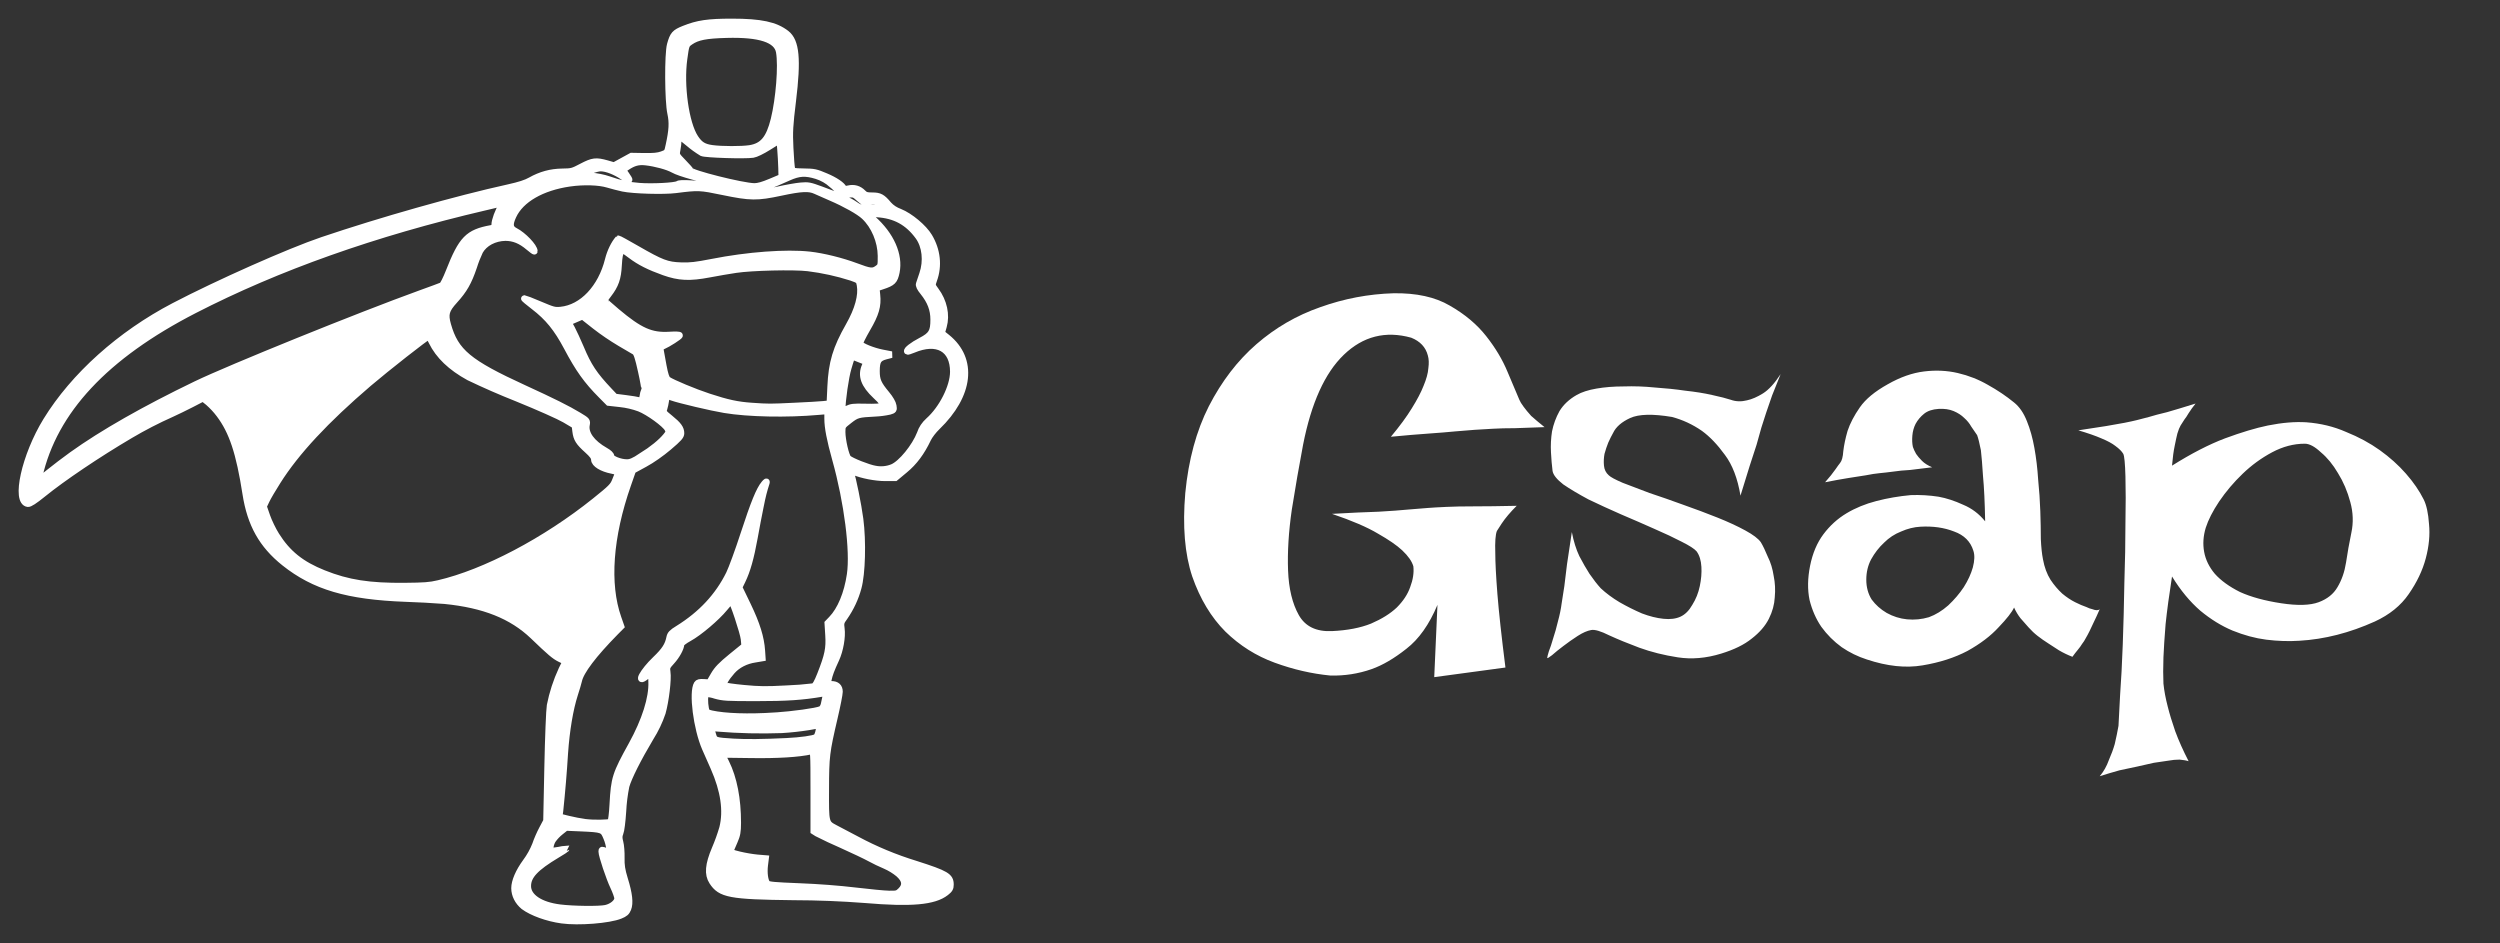 <svg width="114" height="43" viewBox="0 0 114 43" fill="none" xmlns="http://www.w3.org/2000/svg">
<rect x="0" y="0" width="114" height="43" fill="#333333" stroke="none"/>
<path d="M63.546 13.373C64.588 13.357 65.442 13.544 66.109 13.935C66.793 14.325 67.346 14.789 67.769 15.326C68.193 15.863 68.518 16.409 68.746 16.962C68.974 17.499 69.153 17.922 69.283 18.231C69.316 18.313 69.381 18.419 69.478 18.549C69.56 18.663 69.674 18.801 69.82 18.964C69.983 19.11 70.186 19.281 70.431 19.477C69.926 19.493 69.478 19.509 69.088 19.525C68.697 19.525 68.364 19.534 68.087 19.55C67.778 19.566 67.501 19.582 67.257 19.599C67.013 19.615 66.712 19.639 66.353 19.672C66.028 19.704 65.629 19.737 65.157 19.77C64.685 19.802 64.107 19.851 63.424 19.916C63.831 19.428 64.148 18.996 64.376 18.622C64.62 18.231 64.799 17.89 64.913 17.597C65.043 17.287 65.117 17.019 65.133 16.791C65.165 16.563 65.157 16.368 65.108 16.205C65.011 15.831 64.758 15.562 64.352 15.399C63.18 15.074 62.154 15.334 61.275 16.181C60.413 17.011 59.794 18.378 59.42 20.282C59.241 21.226 59.07 22.211 58.907 23.236C58.761 24.245 58.704 25.173 58.736 26.02C58.769 26.85 58.932 27.525 59.225 28.046C59.518 28.567 60.022 28.811 60.738 28.778C61.438 28.746 62.032 28.632 62.52 28.436C63.009 28.225 63.399 27.981 63.692 27.704C63.985 27.411 64.189 27.102 64.303 26.776C64.433 26.435 64.482 26.117 64.449 25.824C64.384 25.596 64.213 25.352 63.937 25.092C63.692 24.864 63.326 24.612 62.838 24.335C62.35 24.042 61.65 23.741 60.738 23.432C61.601 23.383 62.309 23.35 62.862 23.334C63.432 23.301 63.88 23.269 64.205 23.236C64.596 23.204 64.897 23.179 65.108 23.163C65.304 23.147 65.588 23.131 65.963 23.114C66.288 23.098 66.704 23.09 67.208 23.09C67.729 23.09 68.38 23.082 69.161 23.065C68.868 23.358 68.64 23.627 68.478 23.871C68.396 24.001 68.323 24.115 68.258 24.213C68.193 24.376 68.168 24.709 68.185 25.214C68.185 25.637 68.217 26.264 68.282 27.094C68.347 27.908 68.469 29.023 68.648 30.439L65.401 30.878L65.548 27.582C65.174 28.477 64.701 29.145 64.132 29.584C63.578 30.023 63.05 30.333 62.545 30.512C61.943 30.723 61.316 30.821 60.665 30.805C59.819 30.723 58.972 30.528 58.126 30.219C57.28 29.91 56.531 29.438 55.88 28.803C55.229 28.152 54.724 27.314 54.366 26.288C54.024 25.263 53.919 23.993 54.049 22.48C54.195 20.966 54.553 19.648 55.123 18.524C55.709 17.385 56.433 16.441 57.296 15.692C58.158 14.944 59.127 14.382 60.201 14.008C61.292 13.617 62.407 13.406 63.546 13.373ZM81.197 17.06C81.051 17.418 80.921 17.743 80.807 18.036C80.709 18.329 80.62 18.59 80.538 18.817C80.457 19.078 80.383 19.306 80.318 19.501C80.253 19.729 80.18 19.989 80.099 20.282C80.017 20.543 79.912 20.868 79.781 21.259C79.667 21.633 79.529 22.081 79.366 22.602C79.236 21.82 79 21.202 78.658 20.746C78.316 20.274 77.966 19.908 77.608 19.648C77.185 19.355 76.73 19.143 76.241 19.013C75.362 18.866 74.728 18.883 74.337 19.061C73.946 19.241 73.686 19.468 73.556 19.745C73.491 19.859 73.417 20.006 73.336 20.185C73.271 20.347 73.214 20.518 73.165 20.697C73.132 20.876 73.124 21.055 73.141 21.234C73.157 21.413 73.23 21.56 73.36 21.674C73.442 21.755 73.653 21.869 73.995 22.016C74.337 22.146 74.744 22.3 75.216 22.48C75.704 22.642 76.217 22.821 76.754 23.017C77.307 23.212 77.828 23.407 78.316 23.602C78.805 23.798 79.228 23.993 79.586 24.189C79.944 24.384 80.18 24.563 80.294 24.726C80.392 24.888 80.497 25.108 80.611 25.385C80.742 25.645 80.831 25.938 80.88 26.264C80.945 26.573 80.961 26.898 80.929 27.24C80.912 27.566 80.823 27.891 80.66 28.217C80.497 28.542 80.237 28.843 79.879 29.12C79.537 29.397 79.073 29.625 78.487 29.804C77.804 30.015 77.144 30.072 76.51 29.975C75.875 29.877 75.289 29.73 74.752 29.535C74.231 29.34 73.775 29.153 73.385 28.974C72.994 28.778 72.717 28.697 72.555 28.73C72.376 28.762 72.172 28.852 71.944 28.998C71.716 29.145 71.497 29.299 71.285 29.462C71.09 29.608 70.919 29.747 70.772 29.877C70.626 29.991 70.553 30.032 70.553 29.999C70.553 29.966 70.577 29.869 70.626 29.706C70.691 29.543 70.756 29.348 70.821 29.12C70.903 28.876 70.976 28.616 71.041 28.339C71.122 28.046 71.179 27.769 71.212 27.509C71.245 27.297 71.285 27.037 71.334 26.727C71.367 26.451 71.407 26.117 71.456 25.727C71.521 25.32 71.594 24.831 71.676 24.262C71.757 24.685 71.871 25.051 72.018 25.36C72.18 25.67 72.335 25.938 72.481 26.166C72.66 26.426 72.831 26.646 72.994 26.825C73.238 27.053 73.523 27.265 73.849 27.46C74.19 27.655 74.532 27.826 74.874 27.973C75.216 28.103 75.541 28.184 75.851 28.217C76.16 28.249 76.42 28.217 76.632 28.119C76.843 28.021 77.022 27.842 77.169 27.582C77.332 27.322 77.446 27.037 77.511 26.727C77.576 26.418 77.6 26.125 77.584 25.849C77.568 25.556 77.495 25.32 77.364 25.141C77.267 25.027 77.039 24.88 76.681 24.701C76.339 24.522 75.924 24.327 75.436 24.115C74.963 23.904 74.459 23.684 73.922 23.456C73.401 23.228 72.905 23 72.433 22.773C71.977 22.528 71.594 22.3 71.285 22.089C70.992 21.861 70.829 21.658 70.797 21.479C70.764 21.218 70.74 20.933 70.724 20.624C70.707 20.299 70.724 19.981 70.772 19.672C70.838 19.346 70.951 19.037 71.114 18.744C71.293 18.451 71.554 18.207 71.895 18.012C72.123 17.881 72.424 17.784 72.799 17.719C73.173 17.654 73.588 17.621 74.044 17.621C74.5 17.605 74.972 17.621 75.46 17.67C75.948 17.703 76.412 17.751 76.852 17.816C77.307 17.865 77.714 17.93 78.072 18.012C78.447 18.093 78.731 18.166 78.927 18.231C79.155 18.313 79.399 18.321 79.659 18.256C79.887 18.207 80.131 18.101 80.392 17.939C80.652 17.776 80.921 17.483 81.197 17.06ZM83.907 21.112C83.989 21.015 84.037 20.836 84.054 20.575C84.086 20.299 84.151 19.989 84.249 19.648C84.363 19.306 84.55 18.948 84.811 18.573C85.071 18.199 85.494 17.849 86.08 17.523C86.65 17.198 87.203 17.003 87.74 16.938C88.277 16.872 88.79 16.897 89.278 17.011C89.767 17.125 90.222 17.304 90.645 17.548C91.085 17.792 91.484 18.061 91.842 18.354C92.086 18.549 92.281 18.834 92.428 19.208C92.574 19.566 92.688 19.973 92.769 20.429C92.851 20.884 92.908 21.365 92.94 21.869C92.989 22.357 93.022 22.838 93.038 23.31C93.054 23.765 93.062 24.189 93.062 24.579C93.079 24.953 93.111 25.263 93.16 25.507C93.225 25.865 93.339 26.174 93.502 26.435C93.665 26.679 93.844 26.89 94.039 27.069C94.234 27.232 94.43 27.362 94.625 27.46C94.82 27.558 94.991 27.631 95.138 27.68C95.235 27.729 95.325 27.761 95.406 27.777C95.569 27.842 95.683 27.842 95.748 27.777C95.65 28.005 95.561 28.201 95.48 28.363C95.398 28.526 95.333 28.664 95.284 28.778C95.219 28.909 95.162 29.014 95.113 29.096C95.064 29.193 95.007 29.283 94.942 29.364C94.894 29.446 94.829 29.535 94.747 29.633C94.666 29.73 94.584 29.836 94.503 29.95C94.291 29.869 94.088 29.771 93.893 29.657C93.713 29.543 93.551 29.438 93.404 29.34C93.225 29.226 93.062 29.112 92.916 28.998C92.769 28.884 92.631 28.754 92.501 28.607C92.387 28.477 92.265 28.339 92.135 28.192C92.021 28.046 91.923 27.883 91.842 27.704C91.744 27.916 91.508 28.217 91.134 28.607C90.776 28.998 90.304 29.356 89.718 29.682C89.132 29.991 88.448 30.211 87.667 30.341C86.902 30.471 86.056 30.381 85.128 30.072C84.721 29.942 84.338 29.755 83.981 29.511C83.622 29.25 83.313 28.941 83.053 28.583C82.809 28.225 82.63 27.818 82.516 27.362C82.418 26.89 82.426 26.369 82.54 25.8C82.654 25.23 82.857 24.75 83.15 24.359C83.443 23.969 83.793 23.651 84.2 23.407C84.607 23.163 85.063 22.976 85.567 22.846C86.072 22.715 86.593 22.626 87.13 22.577C87.553 22.561 87.976 22.585 88.399 22.65C88.757 22.715 89.132 22.838 89.522 23.017C89.913 23.179 90.247 23.432 90.523 23.773C90.507 22.911 90.475 22.227 90.426 21.723C90.393 21.202 90.361 20.803 90.328 20.526C90.263 20.201 90.206 19.973 90.157 19.843C90.076 19.729 89.986 19.599 89.889 19.452C89.807 19.306 89.701 19.175 89.571 19.061C89.441 18.931 89.278 18.826 89.083 18.744C88.888 18.663 88.66 18.63 88.399 18.646C88.123 18.663 87.903 18.736 87.74 18.866C87.578 18.996 87.447 19.151 87.35 19.33C87.268 19.493 87.219 19.672 87.203 19.867C87.187 20.062 87.195 20.233 87.228 20.38C87.26 20.477 87.309 20.583 87.374 20.697C87.439 20.795 87.529 20.901 87.643 21.015C87.757 21.129 87.911 21.226 88.106 21.308C87.732 21.356 87.398 21.397 87.106 21.43C86.812 21.446 86.56 21.47 86.349 21.503C86.105 21.535 85.893 21.56 85.714 21.576C85.535 21.592 85.323 21.625 85.079 21.674C84.868 21.706 84.607 21.747 84.298 21.796C83.989 21.845 83.63 21.91 83.224 21.991C83.321 21.877 83.411 21.771 83.492 21.674C83.574 21.56 83.647 21.462 83.712 21.381C83.777 21.283 83.842 21.194 83.907 21.112ZM87.569 24.018C87.276 24.034 86.983 24.107 86.69 24.237C86.397 24.351 86.137 24.522 85.909 24.75C85.681 24.962 85.486 25.214 85.323 25.507C85.177 25.784 85.103 26.093 85.103 26.435C85.103 26.776 85.185 27.078 85.348 27.338C85.527 27.582 85.755 27.785 86.031 27.948C86.324 28.111 86.633 28.209 86.959 28.241C87.301 28.274 87.634 28.241 87.96 28.144C88.269 28.03 88.562 27.851 88.839 27.606C89.116 27.346 89.352 27.069 89.547 26.776C89.742 26.467 89.88 26.166 89.962 25.873C90.043 25.564 90.051 25.311 89.986 25.116C89.856 24.693 89.563 24.4 89.107 24.237C88.652 24.058 88.139 23.985 87.569 24.018ZM94.772 19.623C95.292 19.542 95.716 19.477 96.041 19.428C96.383 19.363 96.659 19.314 96.871 19.281C97.115 19.232 97.302 19.192 97.433 19.159C97.563 19.127 97.75 19.078 97.994 19.013C98.206 18.948 98.482 18.874 98.824 18.793C99.166 18.695 99.597 18.565 100.118 18.402C99.988 18.565 99.882 18.712 99.801 18.842C99.736 18.956 99.671 19.053 99.606 19.135C99.54 19.232 99.483 19.322 99.435 19.403C99.386 19.485 99.337 19.607 99.288 19.77C99.255 19.9 99.215 20.087 99.166 20.331C99.117 20.559 99.076 20.86 99.044 21.234C99.923 20.681 100.729 20.266 101.461 19.989C102.21 19.713 102.861 19.517 103.414 19.403C104.065 19.273 104.651 19.224 105.172 19.257C105.823 19.306 106.425 19.452 106.979 19.696C107.548 19.924 108.061 20.201 108.517 20.526C108.972 20.852 109.371 21.21 109.713 21.601C110.055 21.991 110.323 22.382 110.519 22.773C110.649 23.033 110.73 23.407 110.763 23.895C110.812 24.384 110.763 24.905 110.616 25.458C110.47 26.011 110.209 26.557 109.835 27.094C109.477 27.615 108.964 28.03 108.297 28.339C107.141 28.86 105.994 29.153 104.854 29.218C104.366 29.25 103.862 29.234 103.341 29.169C102.836 29.104 102.324 28.965 101.803 28.754C101.298 28.542 100.81 28.241 100.338 27.851C99.866 27.444 99.435 26.923 99.044 26.288C98.914 27.118 98.816 27.842 98.751 28.461C98.702 29.063 98.67 29.568 98.653 29.975C98.637 30.447 98.637 30.845 98.653 31.171C98.686 31.496 98.751 31.846 98.849 32.221C98.93 32.546 99.044 32.921 99.19 33.344C99.353 33.783 99.557 34.239 99.801 34.711C99.703 34.678 99.565 34.654 99.386 34.638C99.223 34.638 99.052 34.654 98.873 34.687C98.678 34.719 98.458 34.752 98.214 34.784C97.986 34.833 97.734 34.89 97.457 34.955C97.229 35.004 96.961 35.061 96.651 35.126C96.358 35.207 96.057 35.297 95.748 35.395C95.927 35.183 96.065 34.939 96.163 34.662C96.277 34.402 96.367 34.158 96.432 33.93C96.497 33.653 96.554 33.376 96.603 33.1C96.619 32.855 96.643 32.392 96.676 31.708C96.725 31.041 96.765 30.268 96.798 29.389C96.83 28.494 96.855 27.558 96.871 26.581C96.904 25.605 96.92 24.701 96.92 23.871C96.936 23.025 96.936 22.309 96.92 21.723C96.904 21.137 96.871 20.795 96.822 20.697C96.757 20.583 96.635 20.461 96.456 20.331C96.31 20.217 96.098 20.103 95.821 19.989C95.561 19.875 95.211 19.753 94.772 19.623ZM100.582 24.066C100.468 24.441 100.444 24.807 100.509 25.165C100.574 25.523 100.737 25.857 100.997 26.166C101.274 26.475 101.656 26.752 102.145 26.996C102.649 27.224 103.276 27.395 104.024 27.509C104.773 27.623 105.343 27.606 105.733 27.46C106.124 27.314 106.409 27.086 106.588 26.776C106.783 26.451 106.913 26.076 106.979 25.653C107.044 25.214 107.125 24.758 107.223 24.286C107.32 23.83 107.304 23.366 107.174 22.895C107.044 22.406 106.856 21.967 106.612 21.576C106.384 21.186 106.124 20.868 105.831 20.624C105.554 20.364 105.31 20.233 105.099 20.233C104.594 20.233 104.098 20.364 103.609 20.624C103.121 20.884 102.674 21.21 102.267 21.601C101.86 21.991 101.502 22.414 101.192 22.87C100.899 23.31 100.696 23.708 100.582 24.066Z" fill="white"/>
<path d="M25.618 41.959C24.959 41.868 24.265 41.617 23.882 41.334C23.614 41.111 23.464 40.812 23.463 40.5C23.463 40.192 23.654 39.747 23.975 39.308C24.16 39.058 24.309 38.791 24.418 38.512C24.481 38.319 24.621 37.998 24.729 37.798L24.921 37.435L24.972 34.976C25 33.623 25.05 32.363 25.084 32.171C25.194 31.609 25.373 31.057 25.62 30.524L25.797 30.166L25.537 30.041C25.294 29.923 25.093 29.754 24.31 29C23.343 28.076 22.073 27.569 20.272 27.39C19.68 27.345 19.087 27.313 18.494 27.293C15.844 27.194 14.333 26.747 12.97 25.663C11.954 24.851 11.423 23.908 11.207 22.519C10.915 20.639 10.593 19.671 10.001 18.889C9.856 18.696 9.688 18.516 9.499 18.349L9.258 18.156L8.729 18.43C8.435 18.581 8.032 18.777 7.834 18.866C7.176 19.159 6.543 19.486 5.937 19.844C4.464 20.712 2.849 21.8 1.965 22.519C1.567 22.841 1.357 22.976 1.273 22.968C0.663 22.894 1.133 20.776 2.111 19.183C3.37 17.134 5.482 15.24 7.935 13.959C9.946 12.909 13.194 11.466 14.699 10.957C17.366 10.055 20.82 9.077 23.186 8.555C23.685 8.445 23.992 8.346 24.195 8.229C24.661 7.968 25.114 7.844 25.637 7.836C26.073 7.831 26.115 7.819 26.536 7.596C27.034 7.336 27.175 7.319 27.675 7.459L28.001 7.553L28.396 7.336L28.794 7.118L29.366 7.128C29.8 7.135 29.999 7.116 30.185 7.05C30.426 6.964 30.435 6.954 30.502 6.63C30.655 5.935 30.672 5.586 30.581 5.168C30.458 4.613 30.447 2.455 30.564 2.036C30.689 1.58 30.769 1.49 31.188 1.322C31.817 1.07 32.286 1 33.372 1C34.693 1 35.361 1.144 35.857 1.531C36.306 1.884 36.382 2.695 36.147 4.613C36.011 5.712 35.994 6.022 36.03 6.743C36.051 7.207 36.087 7.64 36.109 7.704C36.145 7.815 36.176 7.822 36.657 7.831C37.124 7.837 37.207 7.854 37.654 8.045C38.085 8.226 38.407 8.445 38.471 8.601C38.483 8.635 38.555 8.637 38.691 8.606C38.94 8.546 39.167 8.611 39.345 8.793C39.453 8.904 39.52 8.926 39.774 8.926C40.113 8.926 40.231 8.991 40.513 9.327C40.645 9.477 40.825 9.595 41.033 9.67C41.499 9.858 42.123 10.379 42.367 10.789C42.737 11.409 42.816 12.12 42.581 12.765C42.496 13.005 42.496 13.014 42.669 13.248C43.038 13.745 43.171 14.361 43.023 14.882L42.936 15.19L43.186 15.39C44.42 16.389 44.238 18.012 42.731 19.466C42.57 19.62 42.382 19.863 42.312 20.01C42.016 20.632 41.69 21.069 41.256 21.428L40.824 21.788H40.371C39.927 21.788 39.302 21.668 38.921 21.505C38.763 21.439 38.752 21.44 38.784 21.522C38.89 21.817 39.131 23.012 39.218 23.671C39.351 24.689 39.311 26.168 39.133 26.803C39.007 27.274 38.795 27.727 38.504 28.147C38.344 28.363 38.329 28.413 38.365 28.668C38.416 29.04 38.308 29.654 38.121 30.06C37.901 30.534 37.819 30.757 37.77 30.995C37.728 31.204 37.728 31.206 37.91 31.206C38.153 31.206 38.28 31.322 38.28 31.546C38.28 31.649 38.174 32.187 38.043 32.745C37.681 34.3 37.658 34.48 37.654 35.99C37.647 37.546 37.645 37.534 38.085 37.766L39.067 38.283C39.912 38.738 40.818 39.115 41.768 39.406C43.15 39.848 43.34 39.961 43.34 40.337C43.34 40.5 43.3 40.565 43.129 40.699C42.595 41.115 41.554 41.207 39.453 41.028C38.362 40.944 37.267 40.901 36.172 40.899C33.283 40.865 32.856 40.785 32.479 40.2C32.263 39.867 32.301 39.43 32.604 38.714C32.739 38.399 32.854 38.079 32.949 37.755C33.146 36.976 33.012 36.055 32.551 35.009L32.159 34.122C31.766 33.218 31.554 31.564 31.787 31.19C31.829 31.122 31.901 31.105 32.096 31.115L32.348 31.132L32.551 30.783C32.71 30.512 32.885 30.331 33.355 29.947L33.958 29.457L33.929 29.146C33.899 28.848 33.414 27.387 33.345 27.39C33.326 27.39 33.19 27.541 33.04 27.724C32.68 28.166 31.872 28.851 31.419 29.098C31.22 29.207 31.055 29.332 31.055 29.375C31.05 29.552 30.856 29.906 30.629 30.154C30.405 30.399 30.39 30.433 30.424 30.651C30.475 30.964 30.354 31.974 30.204 32.5C30.071 32.894 29.889 33.275 29.66 33.639C29.088 34.598 28.661 35.45 28.549 35.848C28.472 36.229 28.424 36.614 28.405 37C28.377 37.452 28.32 37.898 28.278 37.988C28.223 38.117 28.221 38.214 28.274 38.409C28.312 38.55 28.337 38.865 28.331 39.111C28.322 39.454 28.356 39.677 28.479 40.077C28.691 40.757 28.737 41.185 28.634 41.44C28.57 41.598 28.498 41.661 28.282 41.748C27.781 41.954 26.38 42.065 25.618 41.959ZM27.628 41.415C27.918 41.348 28.162 41.142 28.162 40.964C28.162 40.887 28.077 40.651 27.977 40.44C27.787 40.046 27.44 39.007 27.44 38.834C27.44 38.742 27.448 38.74 27.62 38.814L27.8 38.891L27.795 38.702C27.774 38.53 27.729 38.361 27.66 38.197C27.503 37.815 27.482 37.807 26.488 37.762L25.806 37.733L25.563 37.927C25.423 38.038 25.303 38.165 25.205 38.303C25.095 38.48 25.053 38.74 25.125 38.8C25.142 38.815 25.304 38.8 25.484 38.766C25.591 38.74 25.701 38.723 25.812 38.716C25.812 38.724 25.63 38.841 25.406 38.974C24.411 39.57 24.066 39.94 24.066 40.408C24.066 40.898 24.629 41.278 25.522 41.391C26.136 41.469 27.33 41.483 27.628 41.415ZM41.076 40.618C41.323 40.375 41.294 40.13 40.978 39.848C40.797 39.698 40.589 39.571 40.361 39.471C40.122 39.37 39.89 39.258 39.666 39.137C39.484 39.034 38.9 38.761 38.371 38.521C37.992 38.357 37.62 38.182 37.256 37.997L37.108 37.903V36.062C37.108 34.247 37.103 34.224 36.985 34.25C36.407 34.379 35.448 34.437 34.229 34.418L32.919 34.401L33.105 34.774C33.459 35.486 33.643 36.435 33.641 37.524C33.641 37.932 33.611 38.082 33.486 38.367C33.422 38.508 33.361 38.65 33.302 38.793C33.279 38.853 33.37 38.896 33.713 38.978C33.956 39.038 34.325 39.099 34.532 39.118L34.909 39.149L34.87 39.459C34.828 39.81 34.877 40.175 34.985 40.291C35.046 40.356 35.3 40.38 36.445 40.425C37.317 40.459 38.261 40.531 39.004 40.62C39.649 40.697 40.343 40.764 40.549 40.766C40.892 40.771 40.93 40.761 41.076 40.618ZM27.844 37.483C27.876 37.466 27.922 37.103 27.944 36.677C28.009 35.478 28.064 35.307 28.811 33.956C29.419 32.853 29.745 31.824 29.715 31.091L29.698 30.656L29.472 30.837C28.991 31.223 29.321 30.615 29.889 30.072C30.318 29.661 30.466 29.43 30.538 29.067C30.568 28.92 30.638 28.844 30.919 28.673C31.982 28.014 32.754 27.183 33.254 26.168C33.372 25.927 33.673 25.106 33.92 24.343C34.382 22.928 34.629 22.324 34.852 22.06C34.936 21.959 34.968 21.944 34.947 22.01C34.82 22.413 34.777 22.576 34.672 23.101C34.604 23.428 34.481 24.067 34.401 24.519C34.236 25.43 34.071 26.019 33.848 26.478L33.7 26.783L34.1 27.613C34.509 28.464 34.699 29.077 34.739 29.677L34.761 30.005L34.435 30.06C34.011 30.122 33.634 30.315 33.383 30.598C33.095 30.923 32.943 31.194 33.017 31.255C33.048 31.281 33.455 31.341 33.916 31.384C34.64 31.452 34.911 31.456 35.861 31.406C36.271 31.391 36.68 31.359 37.086 31.31C37.175 31.284 37.262 31.137 37.412 30.757C37.755 29.884 37.821 29.57 37.781 28.959L37.747 28.416L37.92 28.236C38.327 27.819 38.64 27.069 38.767 26.199C38.926 25.127 38.64 22.884 38.1 20.956C37.846 20.043 37.74 19.493 37.74 19.089V18.735L37.332 18.769C35.878 18.899 34.119 18.863 33.04 18.683C32.456 18.587 30.974 18.238 30.648 18.12L30.396 18.029L30.36 18.26C30.341 18.39 30.313 18.52 30.276 18.647C30.227 18.793 30.246 18.822 30.553 19.069C30.934 19.377 31.053 19.541 31.053 19.757C31.053 19.885 30.957 19.993 30.496 20.385C30.157 20.673 29.726 20.976 29.395 21.154L28.854 21.449L28.629 22.093C27.795 24.473 27.639 26.629 28.185 28.178L28.32 28.565L28.056 28.831C27.061 29.844 26.477 30.613 26.388 31.04C26.371 31.125 26.286 31.408 26.202 31.668C25.99 32.329 25.825 33.3 25.753 34.349C25.699 35.229 25.625 36.108 25.533 36.985L25.497 37.245L25.91 37.348C26.138 37.404 26.488 37.473 26.686 37.497C27.055 37.545 27.742 37.536 27.846 37.483H27.844ZM35.872 33.805C36.513 33.774 37.101 33.692 37.215 33.617C37.264 33.586 37.321 33.445 37.343 33.308L37.379 33.055L36.87 33.146C36.467 33.209 36.059 33.254 35.649 33.279C34.674 33.314 33.696 33.291 32.724 33.211C32.403 33.171 32.401 33.173 32.507 33.514C32.585 33.771 32.602 33.778 33.448 33.831C34.011 33.865 34.79 33.858 35.872 33.805ZM35.332 32.641C36.17 32.584 37.224 32.438 37.427 32.349C37.493 32.32 37.556 32.223 37.58 32.111L37.656 31.755L37.694 31.586L37.491 31.62C36.574 31.776 35.878 31.822 34.485 31.822C33.133 31.822 32.978 31.812 32.623 31.714C32.485 31.666 32.337 31.638 32.187 31.632C32.128 31.661 32.123 32.043 32.176 32.308C32.208 32.471 32.24 32.498 32.441 32.545C33.069 32.682 34.126 32.718 35.332 32.639V32.641ZM19.99 26.608C22.107 26.118 24.875 24.661 27.137 22.846C27.878 22.25 27.963 22.166 28.062 21.904L28.198 21.564C28.212 21.536 28.079 21.486 27.905 21.452C27.448 21.363 27.108 21.154 27.103 20.959C27.103 20.846 27.019 20.733 26.786 20.522C26.39 20.166 26.293 20.012 26.25 19.671L26.217 19.401L25.759 19.13C25.497 18.976 24.566 18.562 23.584 18.163C22.835 17.866 22.102 17.546 21.385 17.202C20.559 16.75 20.003 16.216 19.692 15.581C19.63 15.45 19.558 15.344 19.533 15.344C19.463 15.344 17.607 16.8 16.811 17.48C14.856 19.152 13.503 20.605 12.655 21.949C12.443 22.283 12.21 22.677 12.143 22.824L12.016 23.093L12.17 23.538C12.255 23.783 12.445 24.177 12.593 24.411C13.114 25.24 13.738 25.742 14.761 26.149C15.861 26.589 16.835 26.742 18.464 26.726C19.345 26.718 19.596 26.701 19.99 26.608ZM3.285 20.747C4.676 19.75 6.593 18.658 8.945 17.524C10.483 16.783 16.422 14.379 19.158 13.39C19.654 13.211 20.102 13.046 20.153 13.022C20.202 13 20.346 12.714 20.473 12.39C21.057 10.902 21.345 10.608 22.394 10.416C22.528 10.392 22.559 10.358 22.559 10.247C22.559 10.058 22.724 9.606 22.866 9.406C22.972 9.252 22.974 9.243 22.877 9.265C22.82 9.281 22.475 9.361 22.109 9.447C17.072 10.623 12.665 12.187 8.86 14.142C4.797 16.231 2.464 18.731 1.785 21.726L1.734 21.949L2.225 21.553C2.494 21.336 2.972 20.971 3.285 20.747ZM40.697 21.312C41.099 21.144 41.728 20.373 41.961 19.767C42.03 19.552 42.162 19.354 42.346 19.189C42.964 18.64 43.469 17.639 43.472 16.956C43.472 15.894 42.733 15.485 41.645 15.942C41.51 15.998 41.389 16.036 41.376 16.024C41.315 15.974 41.624 15.733 41.99 15.545C42.483 15.288 42.576 15.134 42.576 14.575C42.576 14.111 42.43 13.731 42.1 13.32C41.952 13.14 41.893 13.017 41.916 12.947L42.068 12.495C42.272 11.901 42.197 11.221 41.882 10.788C41.402 10.129 40.811 9.807 39.99 9.757L39.514 9.728L39.797 9.979C40.627 10.714 41.031 11.629 40.873 12.411C40.79 12.808 40.71 12.89 40.231 13.048L39.956 13.139L39.988 13.445C40.043 13.95 39.937 14.315 39.539 14.995C39.343 15.334 39.192 15.639 39.207 15.671C39.26 15.786 39.8 16.005 40.229 16.089L40.653 16.171L40.388 16.24C40.047 16.331 39.969 16.456 39.967 16.92C39.967 17.339 40.041 17.512 40.426 17.974C40.595 18.177 40.712 18.38 40.731 18.502C40.763 18.692 40.752 18.704 40.562 18.76C40.347 18.807 40.127 18.836 39.906 18.846C39.129 18.885 39.069 18.902 38.724 19.171C38.407 19.416 38.401 19.43 38.401 19.697C38.401 20.065 38.57 20.802 38.68 20.902C38.816 21.027 39.603 21.339 39.908 21.387C40.173 21.439 40.453 21.412 40.697 21.312ZM29.247 20.808C29.753 20.488 30.147 20.168 30.373 19.892C30.511 19.724 30.519 19.692 30.449 19.555C30.339 19.337 29.579 18.784 29.156 18.618C28.876 18.515 28.578 18.445 28.272 18.413L27.751 18.355L27.425 18.026C26.761 17.358 26.388 16.839 25.855 15.831C25.398 14.971 24.989 14.469 24.346 13.978C24.081 13.776 23.886 13.61 23.91 13.61C23.935 13.61 24.25 13.735 24.614 13.889C25.224 14.147 25.294 14.166 25.569 14.139C26.553 14.043 27.417 13.127 27.736 11.844C27.827 11.478 28.005 11.11 28.198 10.89C28.206 10.882 28.583 11.087 29.034 11.348C30.164 11.998 30.413 12.094 31.055 12.115C31.482 12.129 31.719 12.101 32.477 11.954C34.096 11.635 35.85 11.505 36.921 11.623C37.525 11.69 38.386 11.902 39.038 12.147C39.675 12.387 39.797 12.401 40.005 12.254C40.174 12.134 40.176 12.117 40.174 11.668C40.17 11.007 39.87 10.291 39.412 9.865C39.179 9.644 38.534 9.283 37.889 9.007C37.656 8.908 37.425 8.807 37.197 8.702C36.896 8.56 36.542 8.577 35.605 8.777C34.515 9.009 34.225 9.005 32.974 8.747C31.918 8.527 31.848 8.524 30.811 8.656C30.259 8.726 28.868 8.685 28.403 8.586C28.171 8.534 27.941 8.474 27.715 8.408C27.313 8.286 26.61 8.265 25.975 8.356C24.706 8.539 23.745 9.093 23.398 9.846C23.22 10.229 23.243 10.409 23.486 10.533C23.861 10.724 24.367 11.254 24.367 11.457C24.367 11.474 24.248 11.387 24.102 11.264C23.751 10.966 23.425 10.834 23.044 10.834C22.798 10.838 22.558 10.899 22.352 11.008C22.146 11.118 21.983 11.273 21.88 11.454C21.769 11.689 21.675 11.929 21.599 12.173C21.366 12.861 21.163 13.221 20.727 13.7C20.333 14.134 20.28 14.327 20.418 14.815C20.765 16.046 21.366 16.546 23.886 17.702C25.209 18.308 25.893 18.649 26.388 18.95C26.767 19.178 26.777 19.19 26.744 19.366C26.665 19.765 26.981 20.206 27.603 20.557C27.762 20.646 27.861 20.74 27.861 20.802C27.861 20.925 28.276 21.093 28.587 21.093C28.756 21.093 28.894 21.034 29.249 20.808H29.247ZM39.438 18.558C40.399 18.581 40.452 18.526 39.935 18.043C39.398 17.538 39.252 17.132 39.448 16.683L39.527 16.509L39.19 16.375C39.079 16.327 38.964 16.286 38.845 16.252C38.785 16.428 38.729 16.605 38.678 16.783C38.555 17.194 38.403 18.248 38.401 18.7C38.401 18.74 38.481 18.723 38.623 18.652C38.818 18.558 38.919 18.546 39.438 18.558ZM36.225 18.515C36.803 18.49 37.402 18.454 37.558 18.437L37.842 18.406L37.878 17.632C37.927 16.536 38.121 15.889 38.71 14.854C39.129 14.118 39.304 13.473 39.218 12.995C39.179 12.786 39.165 12.772 38.82 12.651C38.183 12.447 37.52 12.301 36.843 12.217C36.187 12.14 34.274 12.185 33.552 12.295C33.256 12.339 32.712 12.432 32.346 12.502C31.444 12.673 30.966 12.651 30.28 12.408C29.603 12.166 29.171 11.949 28.763 11.64C28.443 11.399 28.413 11.387 28.327 11.467C28.263 11.527 28.227 11.707 28.206 12.098C28.176 12.692 28.066 13.005 27.74 13.428C27.668 13.514 27.607 13.606 27.558 13.702C27.558 13.723 27.81 13.952 28.117 14.209C29.173 15.099 29.692 15.329 30.526 15.277C30.801 15.26 30.991 15.267 30.991 15.295C30.991 15.344 30.454 15.688 30.227 15.784C30.126 15.827 30.1 15.875 30.117 15.978L30.244 16.677C30.32 17.081 30.38 17.264 30.456 17.319C30.653 17.456 31.677 17.884 32.318 18.093C33.167 18.372 33.624 18.471 34.274 18.515C35.063 18.569 35.08 18.569 36.225 18.515ZM29.389 17.784C29.406 17.759 29.343 17.373 29.241 16.925C29.108 16.315 29.034 16.094 28.951 16.038C28.887 15.997 28.585 15.819 28.276 15.642C27.877 15.404 27.497 15.146 27.139 14.868L26.566 14.416L26.265 14.545L25.939 14.687C25.968 14.792 26.013 14.893 26.075 14.988C26.159 15.147 26.341 15.541 26.477 15.861C26.826 16.699 27.093 17.099 27.781 17.827L28.043 18.103L28.53 18.165C28.797 18.199 29.074 18.243 29.146 18.265C29.264 18.302 29.279 18.286 29.315 18.069C29.326 17.972 29.35 17.877 29.387 17.784H29.389ZM39.861 9.462C40.284 9.43 40.356 9.377 40.172 9.226C40.062 9.135 39.793 9.125 39.58 9.206C39.436 9.259 39.406 9.247 39.184 9.051C38.951 8.843 38.938 8.837 38.646 8.866C38.382 8.892 38.341 8.884 38.308 8.796C38.203 8.654 38.075 8.524 37.927 8.409C37.74 8.235 37.504 8.1 37.239 8.015C36.724 7.858 36.439 7.875 35.95 8.092C34.538 8.718 34.595 8.711 33.235 8.43C31.958 8.166 31.004 7.904 30.701 7.733C30.447 7.591 29.899 7.442 29.446 7.39C29.108 7.353 28.887 7.413 28.566 7.63L28.396 7.743L28.549 7.962C28.765 8.272 28.744 8.289 28.418 8.065C28.073 7.825 27.662 7.664 27.391 7.663C27.203 7.663 26.64 7.86 26.572 7.95C26.553 7.974 26.727 8.007 26.955 8.024C27.199 8.041 27.529 8.106 27.751 8.183C28.327 8.382 28.627 8.447 29.156 8.491C29.734 8.536 30.788 8.483 30.909 8.401C30.97 8.358 31.152 8.351 31.535 8.375C32.039 8.406 32.248 8.444 33.446 8.706C34.14 8.86 34.627 8.848 35.455 8.661C35.836 8.575 36.314 8.49 36.515 8.473C36.854 8.444 36.921 8.456 37.446 8.649C38.293 8.957 38.737 9.156 38.987 9.334C39.235 9.505 39.262 9.51 39.861 9.464V9.462ZM35.146 8.291L35.649 8.079L35.639 7.659C35.63 7.377 35.615 7.094 35.592 6.812L35.556 6.382L35.053 6.697C34.754 6.885 34.464 7.026 34.335 7.045C33.973 7.101 32.185 7.045 32.016 6.973C31.795 6.839 31.589 6.691 31.4 6.529L30.934 6.152L30.928 6.375C30.928 6.495 30.904 6.704 30.877 6.834C30.83 7.07 30.835 7.077 31.152 7.404C31.33 7.587 31.474 7.75 31.474 7.767C31.474 7.897 33.861 8.497 34.399 8.503C34.57 8.503 34.788 8.442 35.146 8.291ZM34.189 6.769C34.786 6.676 35.078 6.327 35.296 5.445C35.529 4.497 35.647 3.005 35.535 2.368C35.436 1.796 34.648 1.538 33.131 1.579C32.191 1.604 31.802 1.68 31.482 1.899C31.283 2.036 31.279 2.048 31.192 2.682C31.023 3.899 31.268 5.634 31.7 6.286C31.905 6.599 32.09 6.714 32.473 6.765C32.902 6.825 33.817 6.827 34.189 6.769Z" fill="white" stroke="white" stroke-width="0.3"/>
</svg>

